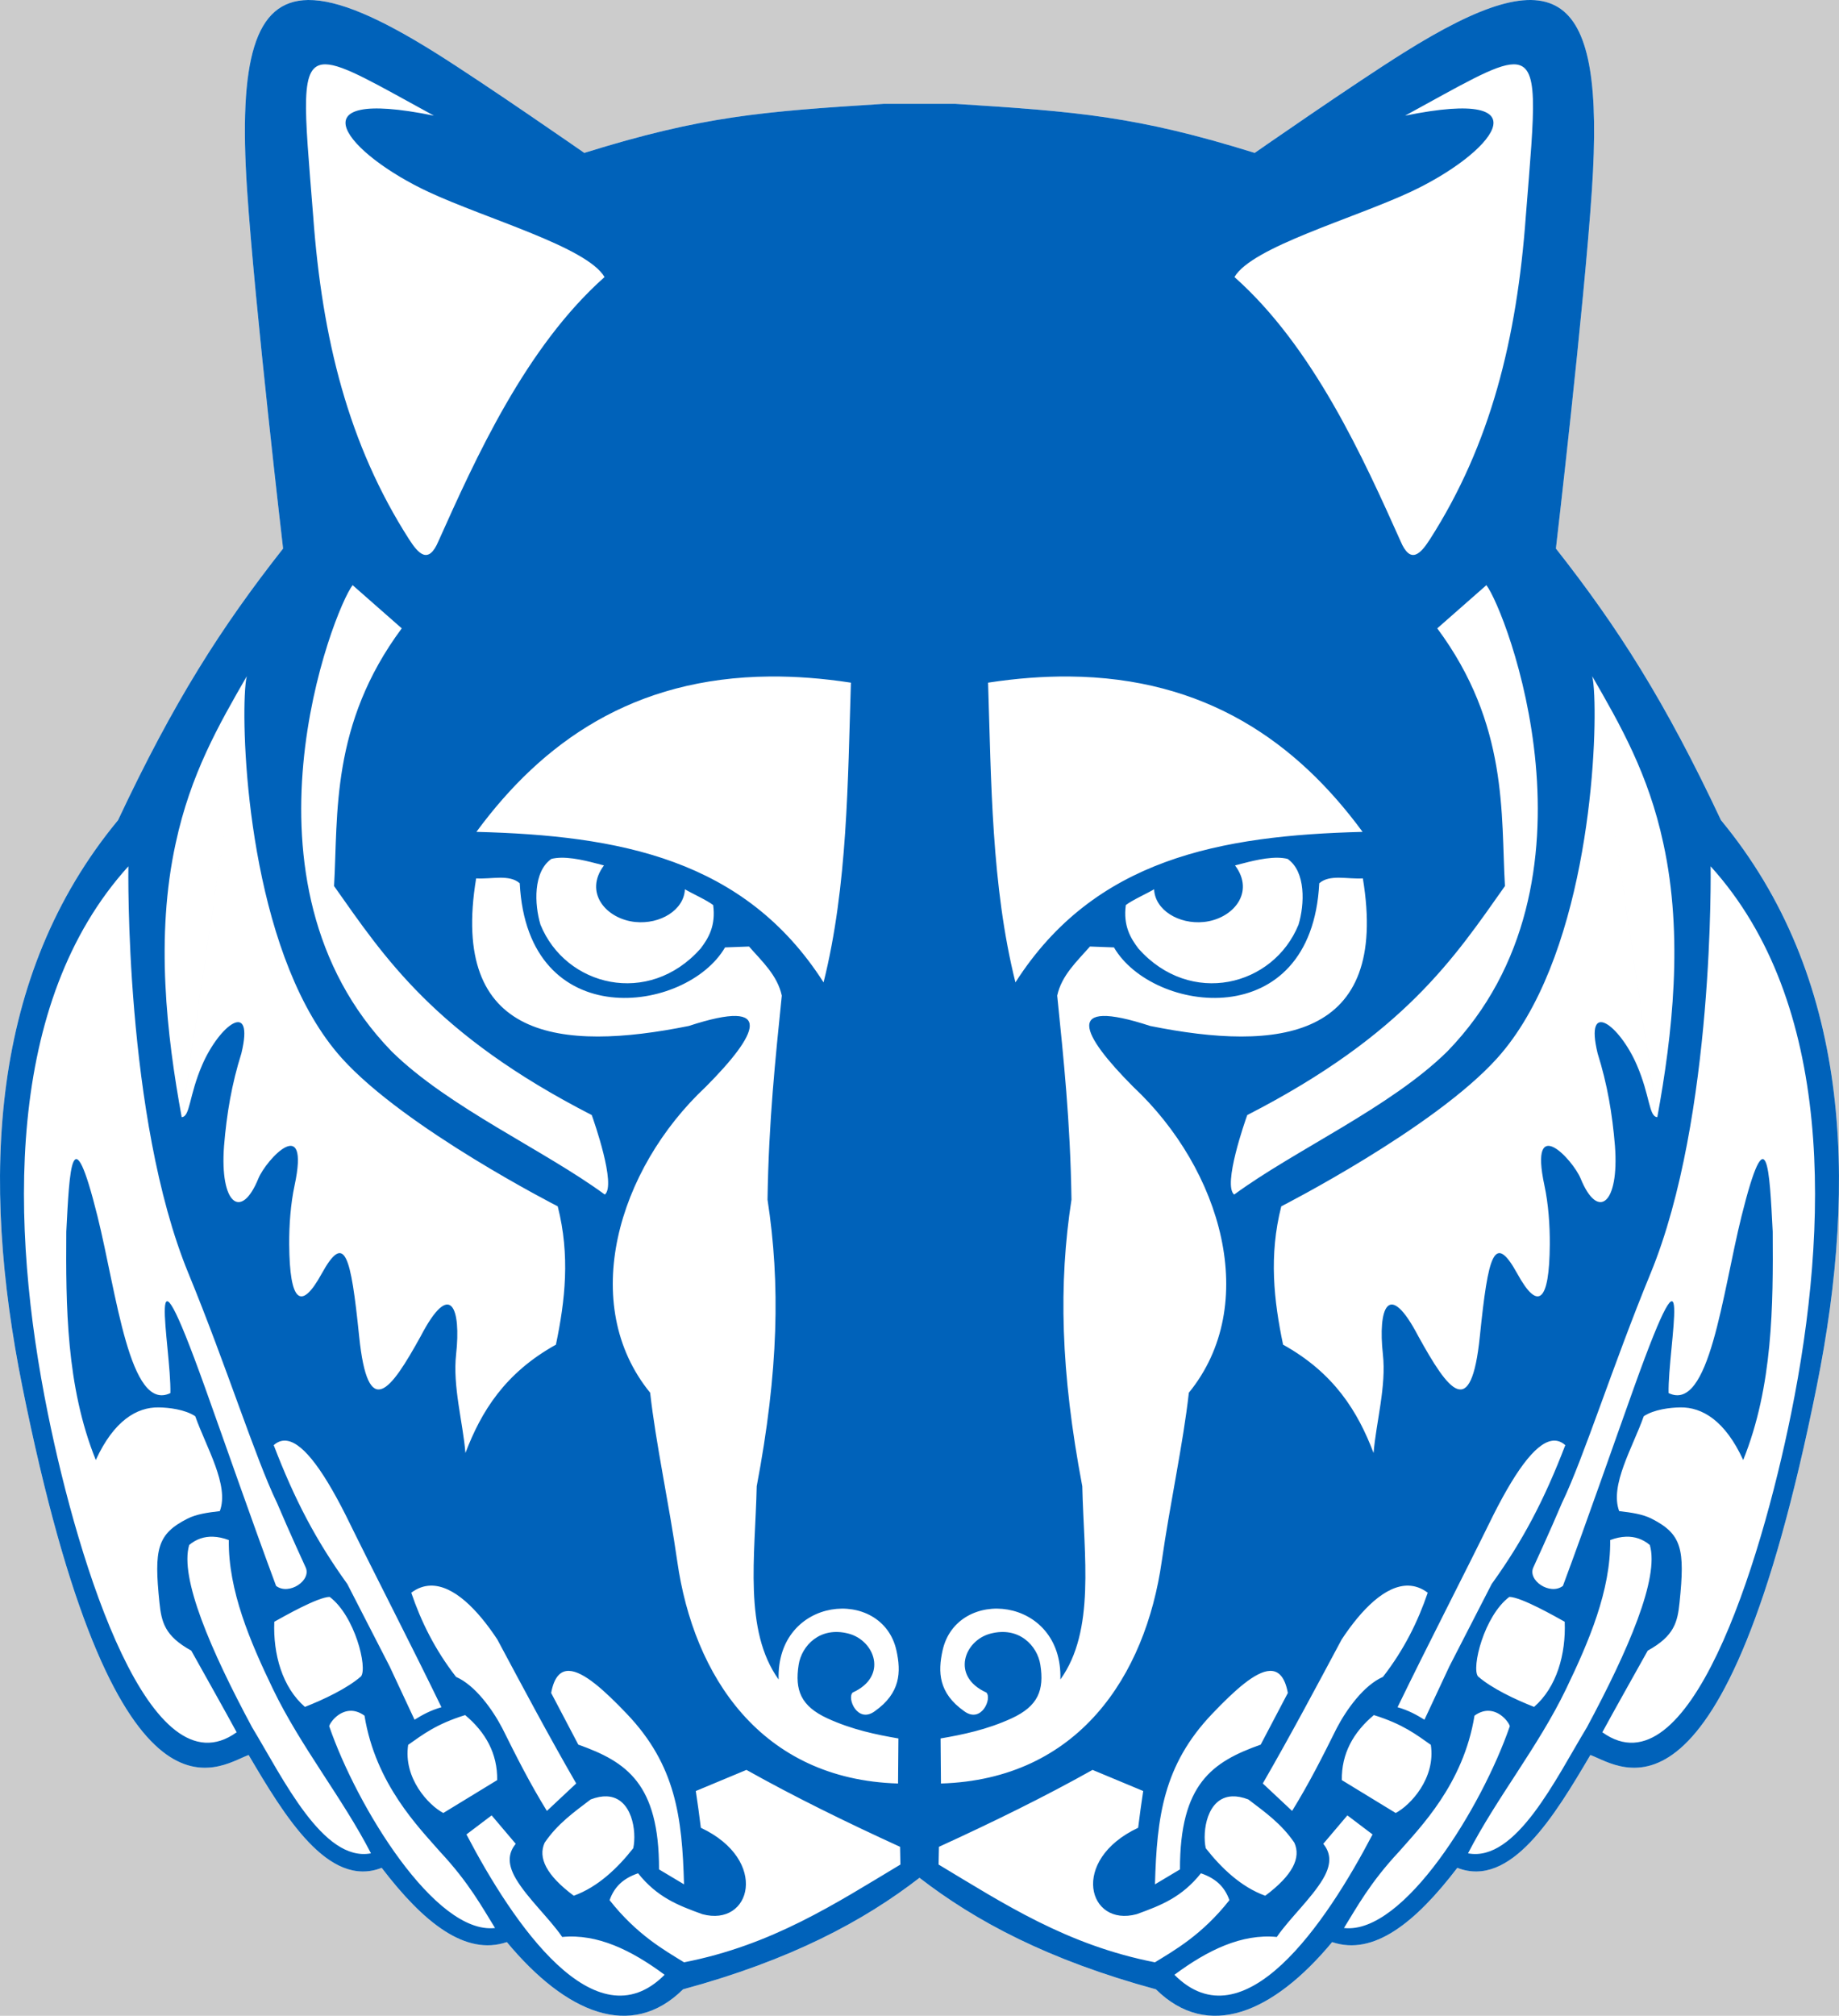 <?xml version="1.0" encoding="UTF-8" standalone="no"?>
<!-- Created with Inkscape (http://www.inkscape.org/) -->

<svg
   xmlns:dc="http://purl.org/dc/elements/1.1/"
   xmlns:cc="http://creativecommons.org/ns#"
   xmlns:rdf="http://www.w3.org/1999/02/22-rdf-syntax-ns#"
   xmlns:svg="http://www.w3.org/2000/svg"
   xmlns="http://www.w3.org/2000/svg"
   xmlns:sodipodi="http://sodipodi.sourceforge.net/DTD/sodipodi-0.dtd"
   xmlns:inkscape="http://www.inkscape.org/namespaces/inkscape"
   width="1095"
   height="1200"
   viewBox="0 0 1095 1200"
   id="svg4185"
   version="1.1"
   inkscape:version="0.91 r13725"
   sodipodi:docname="Solitude.svg"
   inkscape:export-filename="C:\Users\user1\OneDrive\Nexus Files\Artist's Resource\Hold Capital Symbol Vectors\Files\PNG\v1.0 - Artist's Resource - Solitude.png"
   inkscape:export-xdpi="756"
   inkscape:export-ydpi="756">
  <defs
     id="defs4187" />
  <sodipodi:namedview
     id="base"
     pagecolor="#ffffff"
     bordercolor="#666666"
     borderopacity="1.0"
     inkscape:pageopacity="0.0"
     inkscape:pageshadow="2"
     inkscape:zoom="0.49497475"
     inkscape:cx="152.82145"
     inkscape:cy="470.26751"
     inkscape:document-units="px"
     inkscape:current-layer="layer2"
     showgrid="false"
     borderlayer="true"
     inkscape:showpageshadow="false"
     units="px"
     inkscape:window-width="1920"
     inkscape:window-height="1027"
     inkscape:window-x="-5"
     inkscape:window-y="-5"
     inkscape:window-maximized="1" />
  <g
     inkscape:groupmode="layer"
     id="layer2"
     inkscape:label="Background"
     style="display:inline"
     sodipodi:insensitive="true">
    <rect
       style="opacity:1;fill:#cccccc;fill-opacity:1;fill-rule:nonzero;stroke:none;stroke-width:12;stroke-linecap:butt;stroke-linejoin:miter;stroke-miterlimit:4;stroke-dasharray:none;stroke-opacity:1"
       id="rect4135"
       width="1095"
       height="1200"
       x="0"
       y="0" />
  </g>
  <g
     inkscape:label="Solitude"
     inkscape:groupmode="layer"
     id="layer1"
     transform="translate(0,147.638)">
    <path
       inkscape:connector-curvature="0"
       style="display:inline;opacity:1;fill:#ffffff;fill-opacity:1;fill-rule:nonzero;stroke:none;stroke-width:1px;stroke-linecap:butt;stroke-linejoin:miter;stroke-opacity:1"
       d="m 183.461,-147.636 c -31.808,0.348 -41.469,35.776 -36.346,112.822 4.7,70.681 21.451,213.725 21.451,213.725 l 0,0 c -37.056,47.097 -65.109,91.131 -98.277,161.691 -76.53,92.569 -81.854,213.39 -57.047,336.918 55.301,275.371 116.244,226.339 134.797,219.59 21.287,36.16 47.445,79.618 79.234,67.17 25.034,32.778 49.929,52.552 74.523,44.209 35.21,42.34 73.991,58.691 104.922,28.115 64.298,-17.477 107.445,-40.619 140.781,-66.387 33.337,25.768 76.483,48.909 140.781,66.387 30.93,30.576 69.712,14.224 104.922,-28.115 24.595,8.343 49.489,-11.431 74.523,-44.209 31.79,12.448 57.947,-31.01 79.234,-67.17 18.553,6.749 79.496,55.782 134.797,-219.59 24.807,-123.528 19.483,-244.349 -57.047,-336.918 -33.169,-70.56 -61.221,-114.595 -98.277,-161.691 l 0,0 c 0,0 16.751,-143.043 21.451,-213.725 7.997,-120.267 -20.029,-139.123 -112.084,-81.445 -30.197,18.92 -88.719,59.645 -88.719,59.645 -70.514,-21.96 -105.867,-24.595 -178.332,-29.213 l -42.508,0 c -72.465,4.618 -107.818,7.253 -178.332,29.213 0,0 -58.522,-40.724 -88.719,-59.645 -33.082,-20.728 -57.895,-31.572 -75.738,-31.377 z"
       id="path4142-7-9"
       sodipodi:nodetypes="cscccscccccccccscccssccccscc" />
    <path
       style="display:inline;opacity:1;fill:#0062ba;fill-opacity:1;fill-rule:nonzero;stroke:none;stroke-width:1px;stroke-linecap:butt;stroke-linejoin:miter;stroke-opacity:1"
       d="M 183.457 0.002 C 151.649 0.35 141.988 35.778 147.111 112.824 C 151.811 183.506 168.562 326.549 168.562 326.549 L 168.566 326.549 C 131.51 373.646 103.458 417.68 70.289 488.24 C -6.241 580.809 -11.565 701.63 13.242 825.158 C 68.543 1100.53 129.486 1051.497 148.039 1044.748 C 169.326 1080.908 195.484 1124.366 227.273 1111.918 C 252.308 1144.696 277.202 1164.47 301.797 1156.127 C 337.007 1198.467 375.788 1214.818 406.719 1184.242 C 471.017 1166.765 514.163 1143.623 547.5 1117.855 C 580.837 1143.623 623.983 1166.765 688.281 1184.242 C 719.212 1214.818 757.993 1198.467 793.203 1156.127 C 817.798 1164.47 842.692 1144.696 867.727 1111.918 C 899.516 1124.366 925.674 1080.908 946.961 1044.748 C 965.514 1051.497 1026.457 1100.53 1081.758 825.158 C 1106.565 701.63 1101.241 580.809 1024.711 488.24 C 991.542 417.68 963.49 373.646 926.434 326.549 L 926.438 326.549 C 926.438 326.549 943.189 183.506 947.889 112.824 C 955.886 -7.443 927.859 -26.299 835.805 31.379 C 805.608 50.299 747.086 91.023 747.086 91.023 C 676.572 69.063 641.219 66.429 568.754 61.811 L 526.246 61.811 C 453.781 66.429 418.428 69.063 347.914 91.023 C 347.914 91.023 289.392 50.299 259.195 31.379 C 226.113 10.651 201.3 -0.193 183.457 0.002 z M 193.789 38.297 C 204.577 38.41 224.275 50.255 258.369 68.854 C 172.197 51.322 207.01 91.847 255.322 114.332 C 289.842 130.398 349.46 147.026 359.969 164.926 C 312.897 206.701 283.106 273.012 261.133 322.008 C 255.084 336.484 249.004 329.528 243.463 320.867 C 207.543 264.721 191.81 201.915 186.469 128.533 C 181.289 63.027 178.022 38.131 193.789 38.297 z M 901.211 38.297 C 916.978 38.131 913.711 63.027 908.531 128.533 C 903.19 201.915 887.457 264.721 851.537 320.867 C 845.996 329.528 839.916 336.484 833.867 322.008 C 811.894 273.012 782.103 206.701 735.031 164.926 C 745.54 147.026 805.158 130.398 839.678 114.332 C 887.99 91.847 922.803 51.322 836.631 68.854 C 870.725 50.255 890.423 38.41 901.211 38.297 z M 209.963 348.348 L 239.209 374.057 C 196.698 431.355 201.362 484.904 198.908 527.467 C 228.789 569.762 258.743 615.766 352.348 663.795 C 353.539 667.113 367.083 705.572 360.129 711.129 C 324.041 684.603 267.055 659.25 233.225 625.924 C 135.23 525.066 198.646 362.77 209.963 348.348 z M 885.037 348.348 C 896.354 362.77 959.77 525.066 861.775 625.924 C 827.945 659.25 770.959 684.603 734.871 711.129 C 727.917 705.572 741.461 667.113 742.652 663.795 C 836.257 615.766 866.211 569.762 896.092 527.467 C 893.638 484.904 898.302 431.355 855.791 374.057 L 885.037 348.348 z M 146.965 402.523 C 146.43 404.379 145.991 408.433 145.738 414.109 L 145.736 414.127 C 144 453.176 151.486 572.139 203.557 629.969 C 241.246 671.826 332.084 718.125 332.084 718.125 C 339.534 747.361 336.512 774.202 331.014 800.477 C 300.517 817.438 286.496 840.359 277.133 864.963 C 275.589 846.455 269.466 825.28 271.58 806.201 C 274.564 779.272 268.517 760.909 250.418 795.594 C 232.515 827.956 219.077 846.421 213.85 795.518 C 208.86 746.926 205.324 733.168 191.482 758.324 C 179.157 780.725 172.445 775.131 172.205 740.879 C 172.123 729.173 173.057 716.642 175.387 705.762 C 184.778 661.906 158.412 690.375 153.822 701.613 C 143.552 726.76 130.83 716.676 133.395 682.266 C 134.996 662.768 137.986 645.349 143.725 627.064 C 151.656 594.367 130.696 610.068 120.363 634.018 C 112.427 652.41 113.281 664.72 108.184 665.049 L 145.736 414.127 L 108.182 665.047 C 99.211 616.057 92.471 557.445 104.598 502.043 C 113.418 460.897 130.158 431.661 146.965 402.523 z M 948.035 402.523 C 964.842 431.661 981.582 460.897 990.402 502.043 C 1002.529 557.445 995.789 616.057 986.818 665.047 L 949.264 414.127 L 986.816 665.049 C 981.719 664.72 982.573 652.41 974.637 634.018 C 964.304 610.068 943.344 594.367 951.275 627.064 C 957.014 645.349 960.004 662.768 961.605 682.266 C 964.17 716.676 951.448 726.76 941.178 701.613 C 936.588 690.375 910.222 661.906 919.613 705.762 C 921.943 716.642 922.877 729.173 922.795 740.879 C 922.555 775.131 915.843 780.725 903.518 758.324 C 889.676 733.168 886.14 746.926 881.15 795.518 C 875.923 846.421 862.485 827.956 844.582 795.594 C 826.483 760.909 820.436 779.272 823.42 806.201 C 825.534 825.28 819.411 846.455 817.867 864.963 C 808.504 840.359 794.483 817.438 763.986 800.477 C 758.488 774.202 755.466 747.361 762.916 718.125 C 762.916 718.125 853.752 671.826 891.441 629.969 C 943.512 572.139 951 453.176 949.264 414.127 L 949.262 414.109 C 949.009 408.433 948.57 404.379 948.035 402.523 z M 458.521 402.719 C 473.606 402.6 489.626 403.776 506.664 406.395 C 504.784 464.646 504.753 527.301 490.377 584.812 C 443.282 511.175 368.472 497.384 283.672 495.209 C 322.943 441.801 377.067 403.362 458.521 402.719 z M 636.479 402.719 C 717.933 403.362 772.057 441.801 811.328 495.209 C 726.528 497.384 651.718 511.175 604.623 584.812 C 590.247 527.301 590.216 464.646 588.336 406.395 C 605.374 403.776 621.394 402.6 636.479 402.719 z M 334.205 510.592 C 343.266 510.473 354.18 513.857 359.623 515.186 C 347.47 531.318 360.922 547.109 378.281 548.861 C 393.032 550.351 407.275 541.809 407.812 529.385 C 412.048 531.897 420.842 535.838 424.65 538.783 C 426.284 551.099 421.863 558.445 417.16 564.674 C 386.147 599.58 336.746 587.212 321.809 550.428 C 318.189 538.381 317.359 518.941 328.318 511.303 C 330.122 510.834 332.114 510.619 334.205 510.592 z M 760.795 510.592 C 762.886 510.619 764.876 510.834 766.68 511.303 C 777.639 518.941 776.811 538.381 773.191 550.428 C 758.254 587.212 708.853 599.58 677.84 564.674 C 673.137 558.445 668.716 551.099 670.35 538.783 C 674.158 535.838 682.952 531.897 687.188 529.385 C 687.725 541.809 701.968 550.351 716.719 548.861 C 734.078 547.109 747.53 531.318 735.377 515.186 C 740.82 513.857 751.734 510.473 760.795 510.592 z M 76.447 515.705 C 76.447 515.705 73.96 665.065 112.188 758.01 C 134.898 813.228 152.023 868.016 165.025 894.859 C 171.808 910.927 181.896 932.855 181.896 932.855 C 185.83 940.71 172.035 949.954 164.383 944.074 C 149.783 904.807 133.796 858.69 122.07 825.986 C 85.171 723.072 102.052 802.075 101.457 829.295 C 77.141 841.11 69.478 769.887 58 723.854 C 42.708 662.526 41.398 696.239 39.477 733.205 C 39.202 777.081 39.312 825.18 57.043 869.146 C 67.796 845.735 81.451 837.619 94.523 837.826 C 100.468 837.92 110.041 838.986 116.26 843.08 C 122.852 861.751 136.644 884.206 130.889 899.57 C 123.542 900.417 116.904 901.388 111.688 904.025 C 93.475 913.232 91.676 922.25 94.943 953.988 C 96.138 965.594 98.053 973.914 113.881 982.607 C 122.974 998.928 132.857 1016.395 140.914 1031.215 C 89.817 1068.078 47.096 933.316 28.459 841.27 C 5.871 729.71 2.681 597.068 76.447 515.705 z M 1018.553 515.705 C 1092.319 597.068 1089.129 729.71 1066.541 841.27 C 1047.904 933.316 1005.183 1068.078 954.086 1031.215 C 962.143 1016.395 972.026 998.928 981.119 982.607 C 996.947 973.914 998.862 965.594 1000.057 953.988 C 1003.324 922.25 1001.525 913.232 983.312 904.025 C 978.096 901.388 971.458 900.417 964.111 899.57 C 958.356 884.206 972.148 861.751 978.74 843.08 C 984.959 838.986 994.532 837.92 1000.477 837.826 C 1013.549 837.619 1027.204 845.735 1037.957 869.146 C 1055.688 825.18 1055.797 777.081 1055.523 733.205 C 1053.602 696.239 1052.292 662.526 1037 723.854 C 1025.522 769.887 1017.859 841.108 993.543 829.293 C 992.948 802.073 1009.829 723.072 972.93 825.986 C 961.204 858.69 945.217 904.807 930.617 944.074 C 922.965 949.954 909.17 940.71 913.104 932.855 C 913.104 932.855 923.192 910.927 929.975 894.859 C 942.977 868.016 960.102 813.228 982.812 758.01 C 1021.039 665.065 1018.553 515.705 1018.553 515.705 z M 297.557 522.506 C 302.13 522.471 306.348 523.051 309.469 525.811 C 314.102 616.233 408.756 603.42 431.709 563.996 L 445.998 563.463 C 453.573 572.124 462.891 580.562 465.506 592.682 C 461.663 630.715 457.737 667.009 457.006 714.117 C 464.695 764.04 463.561 816.329 450.574 884.76 C 449.633 926.513 442.694 970.644 463.611 999.797 C 462.151 950.062 525.34 944.289 533.775 982.57 C 536.579 995.292 536.257 1007.865 520.834 1018.709 C 510.601 1026.211 504.155 1010.917 507.723 1007.549 C 528.905 997.958 520.904 976.639 505.338 972.512 C 488.163 967.958 477.328 979.786 475.557 990.975 C 473.159 1006.122 476.842 1015.637 492.635 1022.916 C 507.366 1029.706 522.034 1032.682 534.949 1034.893 L 534.727 1061.721 C 452.965 1059.261 412.991 997.64 403.27 929.518 C 398.298 894.679 390.536 859.67 387.125 829.098 C 344.301 776.559 367.607 696.281 420.242 646.965 C 451.199 615.878 462.507 593.604 410.131 610.752 C 333.943 626.117 267.572 619.139 283.512 522.9 C 288.053 523.194 292.983 522.541 297.557 522.506 z M 797.443 522.506 C 802.017 522.541 806.947 523.194 811.488 522.9 C 827.428 619.139 761.057 626.117 684.869 610.752 C 632.493 593.604 643.801 615.878 674.758 646.965 C 727.393 696.281 750.699 776.559 707.875 829.098 C 704.464 859.67 696.702 894.679 691.73 929.518 C 682.009 997.64 642.035 1059.261 560.273 1061.721 L 560.051 1034.893 C 572.966 1032.682 587.634 1029.706 602.365 1022.916 C 618.158 1015.637 621.841 1006.122 619.443 990.975 C 617.672 979.786 606.837 967.958 589.662 972.512 C 574.096 976.639 566.095 997.958 587.277 1007.549 C 590.845 1010.917 584.399 1026.211 574.166 1018.709 C 558.743 1007.865 558.421 995.292 561.225 982.57 C 569.66 944.289 632.849 950.062 631.389 999.797 C 652.306 970.644 645.367 926.513 644.426 884.76 C 631.439 816.329 630.305 764.04 637.994 714.117 C 637.263 667.009 633.337 630.715 629.494 592.682 C 632.109 580.562 641.427 572.124 649.002 563.463 L 663.291 563.996 C 686.244 603.42 780.898 616.233 785.531 525.811 C 788.652 523.051 792.87 522.471 797.443 522.506 z M 169.244 857.6 C 178.878 857.32 191.033 872.598 205.787 901.838 C 224.57 940.117 244.261 977.955 262.852 1016.312 C 256.459 1018.119 251.498 1020.839 246.834 1023.748 L 231.967 991.932 L 206.793 942.941 C 188.18 917.085 175.49 892.903 162.977 860.299 C 164.932 858.558 167.021 857.664 169.244 857.6 z M 925.756 857.6 C 927.979 857.664 930.068 858.558 932.023 860.299 C 919.51 892.903 906.82 917.085 888.207 942.941 L 863.033 991.932 L 848.166 1023.748 C 843.502 1020.839 838.541 1018.119 832.148 1016.312 C 850.739 977.955 870.43 940.117 889.213 901.838 C 903.967 872.598 916.122 857.32 925.756 857.6 z M 126.781 914.799 C 129.847 914.892 133.022 915.587 136.252 916.803 C 135.814 946.833 149.141 977.661 162.488 1005.398 C 179.035 1039.784 203.943 1070.34 220.887 1103.289 C 192.35 1108.715 168.565 1058.741 150.105 1028.266 C 125.403 982.272 106.87 939.243 112.648 919.73 C 116.872 916.161 121.672 914.644 126.781 914.799 z M 968.219 914.799 C 973.328 914.644 978.128 916.161 982.352 919.73 C 988.13 939.243 969.597 982.272 944.895 1028.266 C 926.435 1058.741 902.65 1108.715 874.113 1103.289 C 891.057 1070.34 915.965 1039.784 932.512 1005.398 C 945.859 977.661 959.186 946.833 958.748 916.803 C 961.978 915.587 965.153 914.892 968.219 914.799 z M 256.24 943.932 C 270.025 943.493 284.428 958.222 296.119 975.959 C 311.738 1005.161 326.262 1032.497 343.092 1061.686 L 325.637 1078.041 C 315.386 1061.408 307.604 1045.921 299.072 1028.777 C 293.201 1017.55 282.914 1003.211 271.541 998.248 C 258.89 981.933 250.662 965.16 244.881 948.133 C 248.57 945.365 252.381 944.054 256.24 943.932 z M 838.76 943.932 C 842.619 944.054 846.43 945.365 850.119 948.133 C 844.338 965.16 836.11 981.933 823.459 998.248 C 812.086 1003.211 801.799 1017.55 795.928 1028.777 C 787.396 1045.921 779.614 1061.408 769.363 1078.041 L 751.908 1061.686 C 768.738 1032.497 783.26 1005.161 798.879 975.959 C 810.57 958.222 824.975 943.493 838.76 943.932 z M 196.277 950.621 C 211.359 961.91 218.967 992.965 214.941 997.963 C 206.777 1005.097 192.642 1011.782 181.561 1016.115 C 168.119 1004.462 162.554 984.804 163.324 965.422 C 168.978 962.287 189.109 950.784 196.277 950.621 z M 898.723 950.621 C 905.891 950.784 926.022 962.287 931.676 965.422 C 932.446 984.804 926.881 1004.462 913.439 1016.115 C 902.358 1011.782 888.223 1005.097 880.059 997.963 C 876.033 992.965 883.641 961.91 898.723 950.621 z M 338.869 994.672 C 347.466 994.967 359.902 1006.259 373.246 1020.256 C 402.324 1050.756 406.183 1081.603 407.291 1121.742 L 392.408 1112.853 C 392.481 1061.904 373.209 1048.821 344.342 1038.574 L 328.174 1007.809 C 329.935 998.276 333.711 994.495 338.869 994.672 z M 756.131 994.672 C 761.289 994.495 765.065 998.276 766.826 1007.809 L 750.658 1038.574 C 721.791 1048.821 702.519 1061.904 702.592 1112.853 L 687.709 1121.742 C 688.817 1081.603 692.676 1050.756 721.754 1020.256 C 735.098 1006.259 747.534 994.967 756.131 994.672 z M 208.744 1018.426 C 211.272 1018.388 214.07 1019.187 217.037 1021.33 C 223.641 1062.149 249.486 1087.94 262.096 1102.412 C 279.347 1120.911 287.072 1135.373 294.762 1147.742 C 259.237 1151.833 212.554 1075.587 196.035 1027.682 C 196.014 1026.186 201.162 1018.539 208.744 1018.426 z M 886.256 1018.426 C 893.838 1018.539 898.986 1026.186 898.965 1027.682 C 882.446 1075.587 835.763 1151.833 800.238 1147.742 C 807.928 1135.373 815.653 1120.911 832.904 1102.412 C 845.514 1087.94 871.359 1062.149 877.963 1021.33 C 880.93 1019.187 883.728 1018.388 886.256 1018.426 z M 276.957 1020.986 C 289.217 1031.235 296.274 1043.974 296.035 1059.699 L 263.965 1079.272 C 255.143 1074.638 240.032 1058.491 243.039 1038.697 C 251.766 1032.579 259.701 1026.349 276.957 1020.986 z M 818.043 1020.986 C 835.299 1026.349 843.234 1032.579 851.961 1038.697 C 854.968 1058.491 839.857 1074.638 831.035 1079.272 L 798.965 1059.699 C 798.726 1043.974 805.783 1031.235 818.043 1020.986 z M 444.461 1053.611 C 472.945 1069.588 503.812 1084.718 535.92 1099.406 L 536.131 1109.963 C 497.242 1133.295 459.804 1157.906 407.316 1168.164 C 395.844 1161.09 379.245 1151.844 362.971 1131.168 C 365.865 1122.985 371.237 1118.176 379.926 1115.16 C 391.27 1129.373 403.504 1134.203 418.164 1139.494 C 447.23 1147.443 458.285 1107.358 417.312 1088.068 C 416.44 1080.771 415.381 1073.478 414.307 1066.186 L 444.461 1053.611 z M 650.539 1053.611 L 680.693 1066.186 C 679.619 1073.478 678.56 1080.771 677.688 1088.068 C 636.715 1107.358 647.77 1147.443 676.836 1139.494 C 691.496 1134.203 703.73 1129.373 715.074 1115.16 C 723.763 1118.176 729.135 1122.985 732.029 1131.168 C 715.755 1151.844 699.156 1161.09 687.684 1168.164 C 635.196 1157.906 597.758 1133.295 558.869 1109.963 L 559.08 1099.406 C 591.188 1084.718 622.055 1069.588 650.539 1053.611 z M 361.324 1069.373 C 376.34 1070.017 379.235 1090.186 377.064 1100.23 C 367.889 1111.927 356.044 1123.335 341.635 1128.533 C 325.169 1116.238 320.236 1105.845 324.314 1096.939 C 332.022 1085.625 341.782 1078.765 351.691 1071.213 C 355.348 1069.804 358.544 1069.254 361.324 1069.373 z M 733.676 1069.373 C 736.456 1069.254 739.652 1069.804 743.309 1071.213 C 753.218 1078.765 762.978 1085.625 770.686 1096.939 C 774.764 1105.845 769.831 1116.238 753.365 1128.533 C 738.956 1123.335 727.111 1111.927 717.936 1100.23 C 715.765 1090.186 718.66 1070.017 733.676 1069.373 z M 292.732 1080.689 L 307.061 1097.598 C 303.425 1102.216 301.239 1108.359 307.252 1118.537 C 314.044 1130.034 327.3 1142.179 334.756 1153.074 C 355.589 1151.066 375.791 1160.795 395.719 1175.584 C 354.382 1217.206 305.471 1145.096 277.738 1092.037 L 292.732 1080.689 z M 802.268 1080.689 L 817.262 1092.039 C 789.529 1145.098 740.618 1217.206 699.281 1175.584 C 719.209 1160.795 739.411 1151.066 760.244 1153.074 C 767.7 1142.179 780.956 1130.034 787.748 1118.537 C 793.761 1108.359 791.575 1102.216 787.939 1097.598 L 802.268 1080.689 z "
       transform="translate(0,-147.638)"
       id="path4142-7" />
  </g>
</svg>
